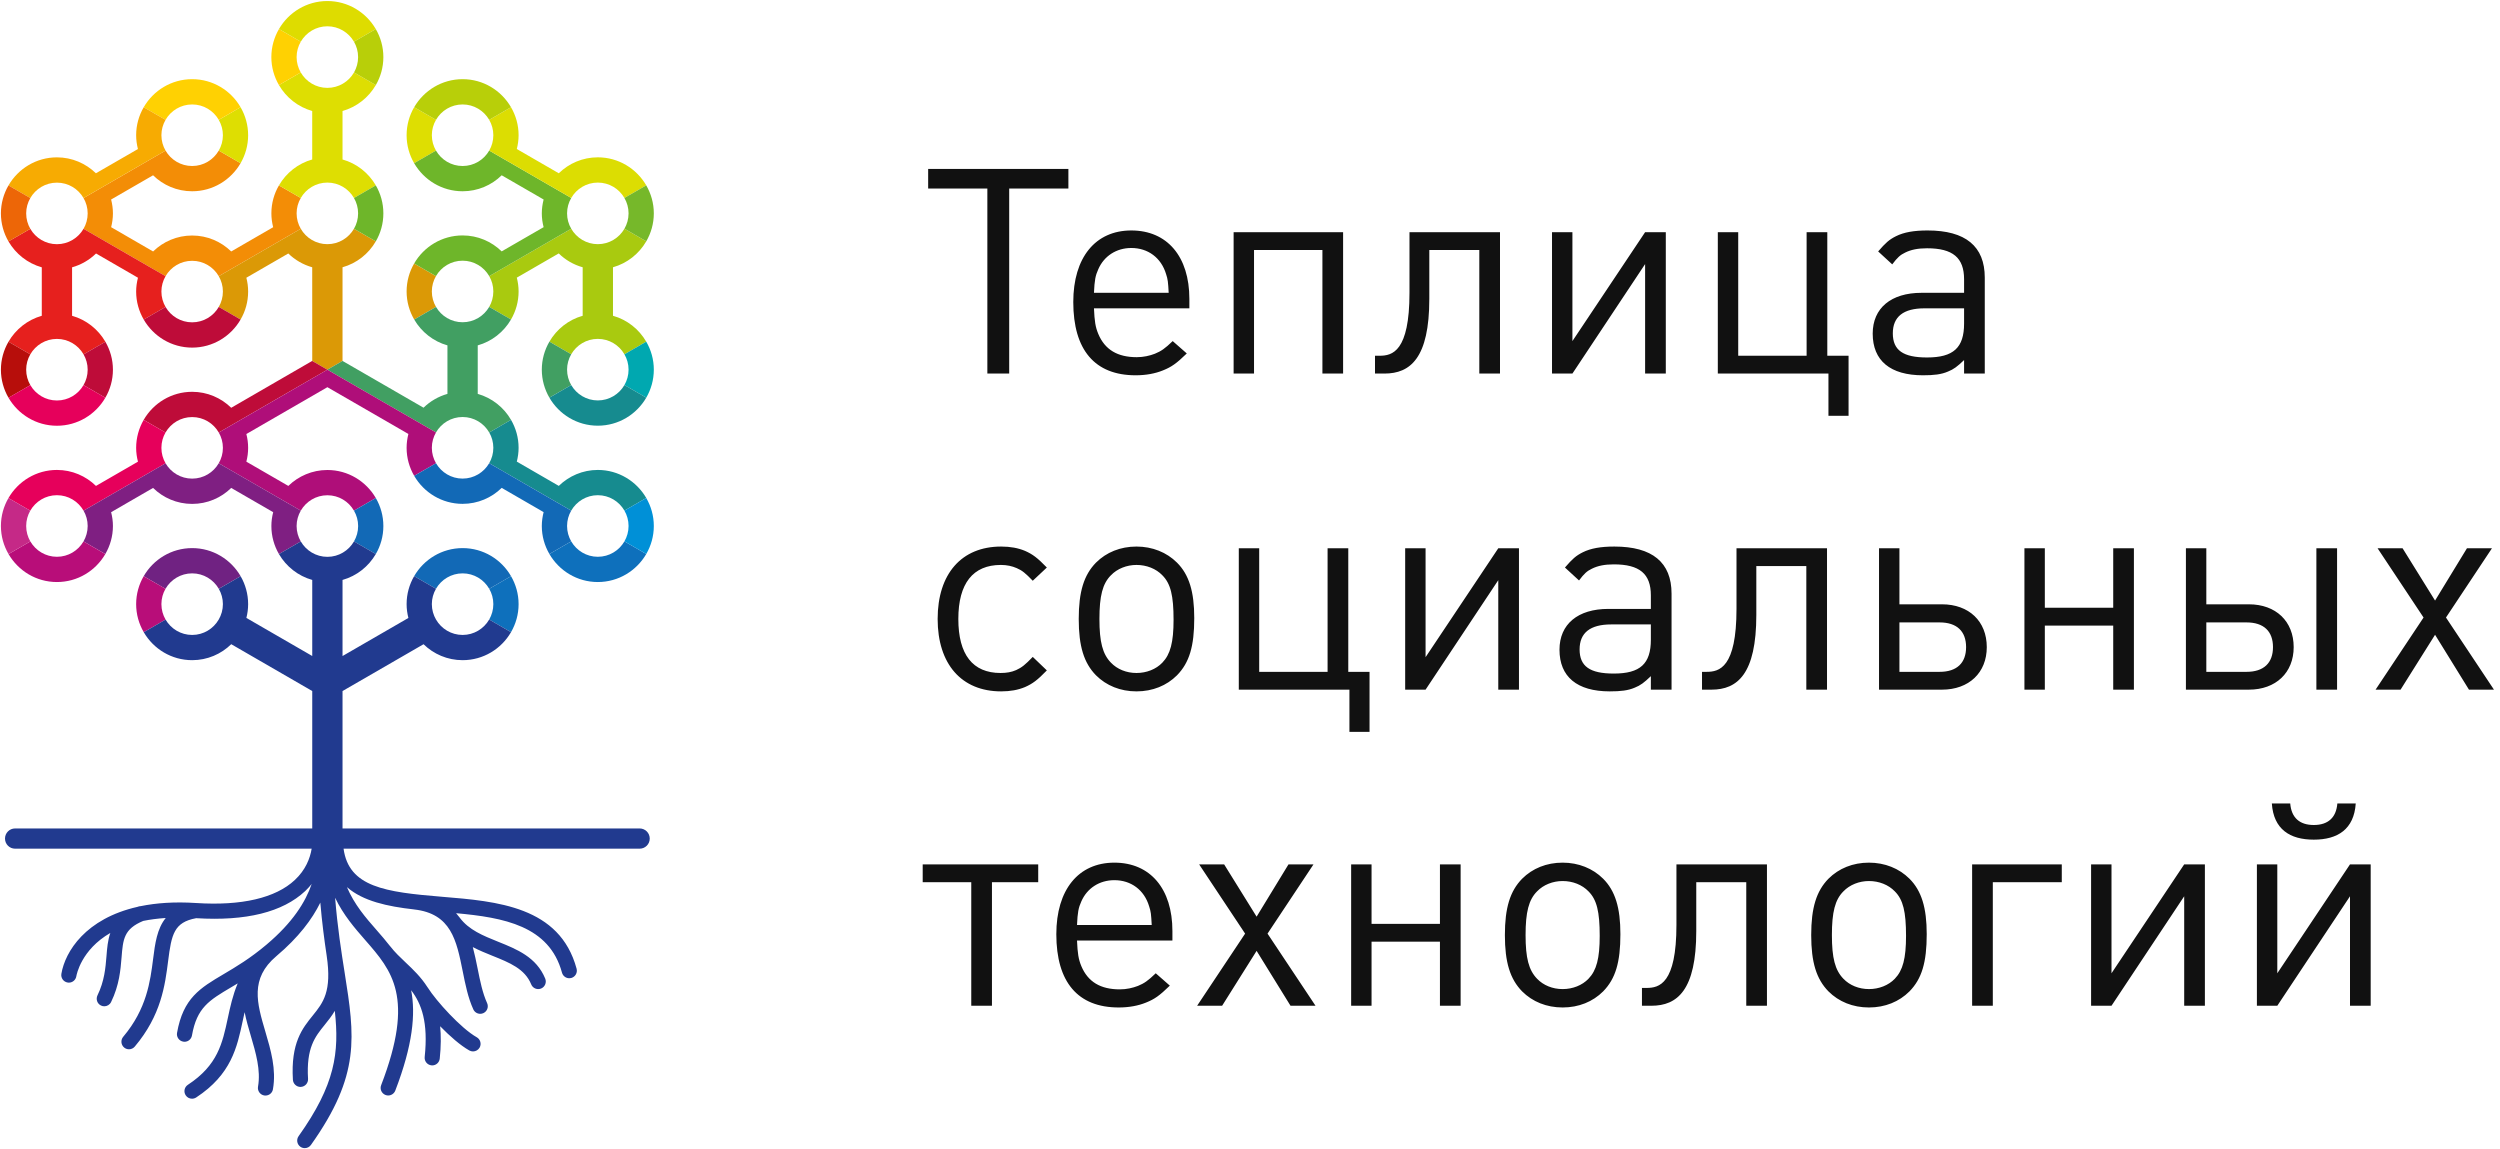 <?xml version="1.0" encoding="UTF-8" standalone="no"?>
<svg width="87px" height="40px" viewBox="0 0 87 40" version="1.1" xmlns="http://www.w3.org/2000/svg" xmlns:xlink="http://www.w3.org/1999/xlink" xmlns:sketch="http://www.bohemiancoding.com/sketch/ns">
    <!-- Generator: Sketch 3.3.3 (12072) - http://www.bohemiancoding.com/sketch -->
    <title>Теплица + Group Copy</title>
    <desc>Created with Sketch.</desc>
    <defs>
        <path id="path-1" d="M3.051,7.427 C3.051,7.622 2.998,7.805 2.907,7.963 L5.761,9.611 C5.946,9.291 6.291,9.076 6.687,9.076 C7.083,9.076 7.427,9.291 7.613,9.611 L10.467,7.961 C10.375,7.803 10.322,7.621 10.322,7.425 C10.322,7.23 10.375,7.048 10.467,6.891 L9.707,6.452 C9.54,6.738 9.444,7.07 9.444,7.425 C9.444,7.592 9.467,7.753 9.506,7.907 L8.046,8.751 C7.695,8.408 7.215,8.196 6.687,8.196 C6.158,8.196 5.679,8.408 5.328,8.751 L3.868,7.906 C3.906,7.753 3.93,7.592 3.93,7.427 C3.93,7.259 3.906,7.099 3.867,6.943 L5.327,6.1 C5.678,6.444 6.157,6.656 6.687,6.656 C7.407,6.656 8.035,6.262 8.372,5.68 L7.613,5.241 C7.427,5.561 7.083,5.777 6.687,5.777 C6.291,5.777 5.946,5.561 5.761,5.241 L2.907,6.892 C2.998,7.049 3.051,7.232 3.051,7.427"></path>
        <path d="M9.707,2.96 L10.466,2.521 C10.651,2.842 10.996,3.058 11.392,3.058 C11.789,3.058 12.135,2.842 12.32,2.521 L13.079,2.96 C12.827,3.394 12.413,3.723 11.92,3.863 L11.92,5.55 C12.412,5.688 12.826,6.017 13.078,6.451 L12.318,6.89 C12.133,6.57 11.789,6.354 11.392,6.354 C10.997,6.354 10.651,6.57 10.467,6.891 L9.707,6.452 C9.959,6.017 10.372,5.688 10.865,5.55 L10.865,3.863 C10.372,3.723 9.958,3.394 9.707,2.96 L9.707,2.96 Z M14.413,3.731 C14.246,4.018 14.15,4.351 14.15,4.706 C14.15,5.06 14.246,5.393 14.412,5.679 L15.172,5.24 C15.081,5.083 15.028,4.901 15.028,4.706 C15.028,4.51 15.081,4.328 15.173,4.17 L14.413,3.731 L14.413,3.731 Z M7.757,4.706 C7.757,4.901 7.704,5.084 7.613,5.241 L8.372,5.68 C8.538,5.393 8.635,5.061 8.635,4.706 C8.635,4.351 8.538,4.019 8.372,3.731 L7.612,4.171 C7.704,4.329 7.757,4.511 7.757,4.706 L7.757,4.706 Z" id="path-3"></path>
        <path d="M14.15,10.143 C14.15,9.789 14.246,9.457 14.412,9.17 L15.171,9.61 C15.081,9.767 15.028,9.948 15.028,10.143 C15.028,10.339 15.081,10.522 15.173,10.68 L14.414,11.119 C14.247,10.832 14.15,10.499 14.15,10.143 L14.15,10.143 Z M11.392,8.497 C10.997,8.497 10.651,8.281 10.467,7.961 L7.613,9.611 C7.704,9.769 7.757,9.951 7.757,10.146 C7.757,10.341 7.704,10.524 7.613,10.681 L8.372,11.12 C8.539,10.834 8.635,10.502 8.635,10.146 C8.635,9.98 8.613,9.82 8.573,9.665 L10.033,8.821 C10.263,9.045 10.548,9.212 10.865,9.301 L10.866,12.56 L10.865,12.56 L11.392,12.866 L11.92,12.56 L11.92,12.56 L11.92,9.301 C12.413,9.163 12.826,8.834 13.078,8.399 L12.318,7.961 C12.133,8.281 11.789,8.497 11.392,8.497 L11.392,8.497 Z" id="path-5"></path>
        <path id="path-7" d="M0.295,11.893 L1.054,12.332 C1.239,12.011 1.585,11.794 1.981,11.794 C2.377,11.794 2.723,12.011 2.908,12.332 L3.667,11.893 C3.415,11.458 3.001,11.129 2.508,10.989 L2.508,9.303 C2.826,9.214 3.112,9.046 3.342,8.821 L4.801,9.665 C4.762,9.819 4.738,9.98 4.738,10.146 C4.738,10.502 4.835,10.834 5.002,11.121 L5.761,10.681 C5.67,10.524 5.617,10.342 5.617,10.146 C5.617,9.952 5.67,9.769 5.761,9.611 L2.907,7.963 C2.722,8.282 2.377,8.498 1.981,8.498 C1.585,8.498 1.24,8.282 1.055,7.963 L0.295,8.401 C0.547,8.835 0.961,9.164 1.454,9.303 L1.454,10.989 C0.96,11.129 0.546,11.459 0.295,11.893"></path>
        <path d="M3.93,12.866 C3.93,13.221 3.833,13.554 3.666,13.841 L2.906,13.402 C2.998,13.244 3.051,13.062 3.051,12.866 C3.051,12.671 2.998,12.489 2.908,12.332 L3.667,11.893 C3.833,12.18 3.93,12.511 3.93,12.866 L3.93,12.866 Z M6.687,14.514 C7.083,14.514 7.428,14.73 7.613,15.051 L11.392,12.866 L10.865,12.56 L8.046,14.191 C7.695,13.847 7.215,13.635 6.687,13.635 C5.966,13.635 5.338,14.029 5,14.612 L5.76,15.051 C5.945,14.731 6.29,14.514 6.687,14.514 L6.687,14.514 Z M6.687,12.097 C7.407,12.097 8.035,11.703 8.372,11.12 L7.613,10.681 C7.428,11.002 7.083,11.217 6.687,11.217 C6.291,11.217 5.946,11.002 5.761,10.681 L5.002,11.121 C5.339,11.703 5.967,12.097 6.687,12.097 L6.687,12.097 Z" id="path-9"></path>
        <path id="path-11" d="M21.332,10.989 L21.332,9.301 C21.825,9.162 22.238,8.833 22.49,8.398 L21.731,7.959 C21.546,8.28 21.201,8.497 20.804,8.497 C20.408,8.497 20.063,8.28 19.878,7.959 L17.025,9.609 C17.116,9.766 17.168,9.948 17.168,10.143 C17.168,10.339 17.115,10.522 17.024,10.68 L17.783,11.119 C17.95,10.831 18.047,10.499 18.047,10.143 C18.047,9.977 18.024,9.816 17.985,9.662 L19.444,8.819 C19.673,9.044 19.959,9.212 20.277,9.301 L20.277,10.989 C19.784,11.127 19.371,11.456 19.119,11.89 L19.878,12.329 C20.063,12.009 20.408,11.793 20.804,11.793 C21.2,11.793 21.545,12.009 21.73,12.329 L22.489,11.89 C22.238,11.456 21.824,11.127 21.332,10.989"></path>
        <path d="M19.878,13.4 L19.119,13.839 C18.952,13.552 18.855,13.219 18.855,12.864 C18.855,12.509 18.952,12.177 19.119,11.89 L19.878,12.329 C19.787,12.487 19.734,12.669 19.734,12.864 C19.734,13.06 19.787,13.242 19.878,13.4 L19.878,13.4 Z M14.739,14.188 L11.92,12.56 L11.392,12.866 L15.172,15.05 C15.356,14.729 15.702,14.512 16.098,14.512 C16.495,14.512 16.84,14.729 17.025,15.05 L17.784,14.611 C17.532,14.176 17.119,13.847 16.625,13.707 L16.625,12.019 C17.118,11.881 17.531,11.552 17.783,11.119 L17.024,10.68 C16.838,10.999 16.494,11.214 16.098,11.214 C15.703,11.214 15.358,10.999 15.173,10.68 L14.414,11.119 C14.666,11.552 15.079,11.881 15.571,12.019 L15.571,13.707 C15.254,13.797 14.969,13.964 14.739,14.188 L14.739,14.188 Z" id="path-13"></path>
        <path d="M5.761,16.122 L2.908,17.772 C2.724,17.45 2.378,17.233 1.981,17.233 C1.584,17.233 1.238,17.45 1.053,17.772 L0.294,17.333 C0.631,16.749 1.26,16.354 1.981,16.354 C2.509,16.354 2.989,16.567 3.34,16.91 L4.801,16.066 C4.761,15.912 4.738,15.751 4.738,15.586 C4.738,15.231 4.835,14.899 5,14.612 L5.76,15.051 C5.669,15.208 5.617,15.39 5.617,15.586 C5.617,15.781 5.67,15.964 5.761,16.122 L5.761,16.122 Z M1.981,14.816 C2.7,14.816 3.328,14.423 3.666,13.841 L2.906,13.402 C2.721,13.722 2.377,13.937 1.981,13.937 C1.586,13.937 1.241,13.722 1.056,13.402 L0.296,13.841 C0.634,14.423 1.262,14.816 1.981,14.816 L1.981,14.816 Z" id="path-15"></path>
        <path d="M22.49,17.33 L21.73,17.769 C21.545,17.449 21.2,17.233 20.804,17.233 C20.408,17.233 20.063,17.449 19.878,17.77 L17.024,16.12 C17.115,15.962 17.168,15.78 17.168,15.584 C17.168,15.389 17.116,15.207 17.025,15.05 L17.784,14.611 C17.95,14.897 18.047,15.229 18.047,15.584 C18.047,15.749 18.024,15.91 17.985,16.064 L19.446,16.909 C19.798,16.567 20.276,16.354 20.804,16.354 C21.524,16.354 22.152,16.748 22.49,17.33 L22.49,17.33 Z M20.804,14.814 C21.524,14.814 22.152,14.421 22.49,13.839 L21.73,13.4 C21.545,13.719 21.2,13.935 20.804,13.935 C20.408,13.935 20.064,13.719 19.878,13.4 L19.119,13.839 C19.456,14.421 20.085,14.814 20.804,14.814 L20.804,14.814 Z" id="path-16"></path>
        <path id="path-18" d="M11.393,16.356 C10.865,16.356 10.386,16.568 10.034,16.91 L8.573,16.066 C8.613,15.912 8.635,15.751 8.635,15.586 C8.635,15.419 8.613,15.258 8.573,15.104 L11.393,13.474 L14.212,15.102 C14.173,15.256 14.15,15.417 14.15,15.584 C14.15,15.94 14.247,16.272 14.414,16.559 L15.173,16.12 C15.081,15.962 15.028,15.78 15.028,15.584 C15.028,15.389 15.081,15.207 15.172,15.05 L11.392,12.866 L7.613,15.051 C7.704,15.208 7.757,15.39 7.757,15.586 C7.757,15.781 7.704,15.964 7.612,16.122 L10.467,17.771 C10.652,17.451 10.997,17.235 11.393,17.235 C11.789,17.235 12.133,17.45 12.318,17.771 L13.078,17.331 C12.74,16.75 12.112,16.356 11.393,16.356"></path>
        <path d="M17.784,20.051 L17.025,20.49 C16.84,20.169 16.495,19.953 16.099,19.953 C15.702,19.953 15.356,20.17 15.172,20.49 L14.412,20.051 C14.749,19.468 15.378,19.074 16.099,19.074 C16.819,19.074 17.447,19.467 17.784,20.051 L17.784,20.051 Z M19.734,18.305 C19.734,18.109 19.787,17.927 19.878,17.77 L17.024,16.12 C16.838,16.439 16.494,16.655 16.098,16.655 C15.703,16.655 15.358,16.439 15.173,16.12 L14.414,16.559 C14.751,17.141 15.379,17.534 16.098,17.534 C16.627,17.534 17.107,17.322 17.459,16.978 L18.918,17.822 C18.879,17.977 18.855,18.138 18.855,18.305 C18.855,18.66 18.952,18.992 19.119,19.279 L19.878,18.84 C19.787,18.682 19.734,18.5 19.734,18.305 L19.734,18.305 Z M12.463,18.306 C12.463,18.502 12.41,18.684 12.318,18.842 L13.078,19.281 C13.245,18.994 13.341,18.662 13.341,18.306 C13.341,17.951 13.245,17.619 13.078,17.331 L12.318,17.771 C12.41,17.928 12.463,18.111 12.463,18.306 L12.463,18.306 Z" id="path-20"></path>
        <path id="path-22" d="M6.687,19.074 C5.966,19.074 5.337,19.468 5,20.052 L5.759,20.491 C5.944,20.17 6.29,19.953 6.687,19.953 C7.084,19.953 7.429,20.17 7.614,20.491 L8.374,20.052 C8.036,19.468 7.407,19.074 6.687,19.074"></path>
        <path id="path-24" d="M3.665,19.281 C3.832,18.993 3.93,18.661 3.93,18.305 C3.93,18.138 3.906,17.978 3.867,17.824 L5.327,16.98 C5.679,17.324 6.158,17.536 6.687,17.536 C7.216,17.536 7.695,17.324 8.046,16.98 L9.507,17.824 C9.467,17.979 9.444,18.139 9.444,18.306 C9.444,18.662 9.541,18.994 9.707,19.281 L10.467,18.842 C10.376,18.684 10.322,18.502 10.322,18.306 C10.322,18.111 10.376,17.929 10.467,17.771 L7.612,16.122 C7.427,16.441 7.083,16.656 6.687,16.656 C6.291,16.656 5.947,16.441 5.761,16.122 L2.908,17.772 C2.999,17.929 3.051,18.111 3.051,18.305 C3.051,18.5 2.997,18.684 2.906,18.842 L3.665,19.281"></path>
        <path d="M14.412,5.679 L15.172,5.24 C15.357,5.561 15.702,5.777 16.099,5.777 C16.495,5.777 16.84,5.561 17.025,5.24 L19.879,6.889 C19.787,7.047 19.734,7.23 19.734,7.425 C19.734,7.621 19.787,7.802 19.878,7.959 L17.025,9.609 C16.84,9.288 16.495,9.072 16.098,9.072 C15.702,9.072 15.356,9.288 15.171,9.609 L14.412,9.17 C14.749,8.587 15.378,8.193 16.098,8.193 C16.627,8.193 17.107,8.405 17.458,8.748 L18.918,7.905 C18.878,7.751 18.855,7.591 18.855,7.425 C18.855,7.259 18.879,7.097 18.918,6.943 L17.459,6.1 C17.108,6.444 16.627,6.656 16.099,6.656 C15.378,6.656 14.75,6.262 14.412,5.679 L14.412,5.679 Z M12.462,7.425 C12.462,7.621 12.41,7.803 12.318,7.961 L13.078,8.399 C13.245,8.113 13.341,7.781 13.341,7.425 C13.341,7.07 13.245,6.738 13.078,6.451 L12.318,6.89 C12.41,7.048 12.462,7.23 12.462,7.425 L12.462,7.425 Z" id="path-26"></path>
        <path d="M5.001,3.732 C5.338,3.149 5.967,2.755 6.687,2.755 C7.406,2.755 8.035,3.149 8.372,3.731 L7.613,4.171 C7.427,3.85 7.083,3.635 6.687,3.635 C6.291,3.635 5.946,3.851 5.761,4.171 L5.001,3.732 L5.001,3.732 Z M9.708,1.011 C9.541,1.299 9.443,1.631 9.443,1.987 C9.443,2.341 9.54,2.673 9.707,2.96 L10.466,2.521 C10.375,2.363 10.322,2.182 10.322,1.987 C10.322,1.791 10.376,1.608 10.467,1.451 L9.708,1.011 L9.708,1.011 Z" id="path-28"></path>
        <path id="path-30" d="M1.055,6.892 C1.24,6.572 1.585,6.356 1.981,6.356 C2.377,6.356 2.722,6.572 2.907,6.892 L5.761,5.241 C5.67,5.084 5.617,4.901 5.617,4.706 C5.617,4.511 5.67,4.329 5.761,4.171 L5.001,3.732 C4.835,4.019 4.738,4.351 4.738,4.706 C4.738,4.872 4.761,5.031 4.8,5.186 L3.338,6.03 C2.987,5.688 2.508,5.476 1.981,5.476 C1.261,5.476 0.633,5.87 0.295,6.453 L1.055,6.892"></path>
        <path id="path-32" d="M20.804,5.475 C20.276,5.475 19.797,5.686 19.446,6.03 L17.985,5.186 C18.024,5.031 18.047,4.872 18.047,4.706 C18.047,4.35 17.95,4.018 17.783,3.731 L17.024,4.17 C17.115,4.327 17.168,4.51 17.168,4.706 C17.168,4.901 17.116,5.083 17.025,5.24 L19.879,6.889 C20.064,6.569 20.409,6.354 20.804,6.354 C21.2,6.354 21.544,6.569 21.729,6.889 L22.489,6.45 C22.151,5.868 21.523,5.475 20.804,5.475"></path>
        <path d="M17.783,3.731 L17.024,4.17 C16.838,3.85 16.494,3.635 16.099,3.635 C15.703,3.635 15.358,3.85 15.173,4.17 L14.413,3.731 C14.751,3.149 15.379,2.755 16.099,2.755 C16.818,2.755 17.445,3.149 17.783,3.731 L17.783,3.731 Z M12.462,1.987 C12.462,2.181 12.41,2.363 12.32,2.521 L13.079,2.96 C13.245,2.673 13.341,2.341 13.341,1.987 C13.341,1.631 13.244,1.298 13.077,1.011 L12.318,1.451 C12.409,1.608 12.462,1.791 12.462,1.987 L12.462,1.987 Z" id="path-34"></path>
        <path d="M17.024,21.56 C17.115,21.402 17.168,21.219 17.168,21.024 C17.168,20.83 17.116,20.647 17.025,20.49 L17.784,20.051 C17.95,20.337 18.047,20.669 18.047,21.024 C18.047,21.38 17.95,21.712 17.783,22 L17.024,21.56 L17.024,21.56 Z M22.49,19.279 L21.73,18.84 C21.545,19.16 21.2,19.376 20.804,19.376 C20.408,19.376 20.064,19.16 19.878,18.84 L19.119,19.279 C19.456,19.861 20.085,20.255 20.804,20.255 C21.524,20.255 22.152,19.861 22.49,19.279 L22.49,19.279 Z" id="path-36"></path>
        <path d="M0.297,19.281 L1.056,18.842 C1.242,19.161 1.586,19.376 1.981,19.376 C2.376,19.376 2.72,19.161 2.906,18.842 L3.665,19.281 C3.327,19.863 2.7,20.255 1.981,20.255 C1.262,20.255 0.635,19.863 0.297,19.281 L0.297,19.281 Z M5.617,21.024 C5.617,20.83 5.669,20.648 5.759,20.491 L5,20.052 C4.834,20.339 4.738,20.67 4.738,21.024 C4.738,21.38 4.835,21.713 5.003,22.001 L5.762,21.561 C5.67,21.403 5.617,21.22 5.617,21.024 L5.617,21.024 Z" id="path-38"></path>
        <path id="path-40" d="M0.911,18.305 C0.911,18.111 0.963,17.929 1.053,17.772 L0.294,17.333 C0.128,17.619 0.032,17.95 0.032,18.305 C0.032,18.661 0.13,18.994 0.297,19.281 L1.056,18.842 C0.964,18.684 0.911,18.501 0.911,18.305"></path>
    </defs>
    <g id="Page-1" stroke="none" stroke-width="1" fill="none" fill-rule="evenodd" sketch:type="MSPage">
        <g id="Artboard-2" sketch:type="MSArtboardGroup" transform="translate(-7, -5)">
            <g id="Теплица-+-Group-Copy" sketch:type="MSLayerGroup" transform="translate(7, 5)">
                <path d="M37.18,6.56 L37.18,5.88 L32.3,5.88 L32.3,6.56 L34.36,6.56 L34.36,13 L35.12,13 L35.12,6.56 L37.18,6.56 Z M41.39,10.73 L41.39,10.4 C41.39,8.93 40.62,8.02 39.37,8.02 C38.12,8.02 37.35,8.96 37.35,10.51 C37.35,12.18 38.1,13.06 39.52,13.06 C39.88,13.06 40.2,13 40.47,12.89 C40.77,12.77 40.94,12.65 41.3,12.3 L40.81,11.87 C40.54,12.13 40.41,12.22 40.19,12.31 C40.01,12.38 39.79,12.43 39.56,12.43 C38.89,12.43 38.45,12.17 38.22,11.62 C38.12,11.38 38.09,11.18 38.07,10.73 L41.39,10.73 Z M40.67,10.19 L38.07,10.19 C38.09,9.75 38.12,9.59 38.22,9.37 C38.42,8.91 38.85,8.63 39.37,8.63 C39.95,8.63 40.41,8.97 40.58,9.54 C40.64,9.72 40.65,9.81 40.67,10.19 L40.67,10.19 Z M46.74,13 L46.74,8.08 L42.93,8.08 L42.93,13 L43.64,13 L43.64,8.7 L46.02,8.7 L46.02,13 L46.74,13 Z M52.2,13 L52.2,8.08 L49.05,8.08 L49.05,10.19 C49.05,12.24 48.45,12.38 48.01,12.38 L47.85,12.38 L47.85,13 L48.18,13 C49.08,13 49.74,12.46 49.74,10.4 L49.74,8.7 L51.48,8.7 L51.48,13 L52.2,13 Z M57.97,13 L57.97,8.08 L57.25,8.08 L54.72,11.87 L54.72,8.08 L54.01,8.08 L54.01,13 L54.72,13 L57.25,9.19 L57.25,13 L57.97,13 Z M64.33,14.47 L64.33,12.38 L63.59,12.38 L63.59,8.08 L62.87,8.08 L62.87,12.38 L60.49,12.38 L60.49,8.08 L59.78,8.08 L59.78,13 L63.63,13 L63.63,14.47 L64.33,14.47 Z M69.07,13 L69.07,9.66 C69.07,8.57 68.4,8.02 67.08,8.02 C66.61,8.02 66.26,8.08 65.98,8.22 C65.74,8.34 65.62,8.45 65.36,8.75 L65.85,9.2 C66.03,8.96 66.13,8.87 66.3,8.79 C66.5,8.69 66.74,8.64 67.06,8.64 C67.96,8.64 68.35,8.97 68.35,9.72 L68.35,10.19 L66.87,10.19 C65.81,10.19 65.17,10.72 65.17,11.61 C65.17,12.55 65.78,13.06 66.92,13.06 C67.3,13.06 67.56,13.03 67.79,12.93 C67.99,12.85 68.11,12.76 68.35,12.53 L68.35,13 L69.07,13 Z M68.35,11.26 C68.35,12.1 67.98,12.44 67.06,12.44 C66.23,12.44 65.87,12.19 65.87,11.6 C65.87,11.02 66.24,10.73 66.97,10.73 L68.35,10.73 L68.35,11.26 Z M36.43,23.33 L35.94,22.86 C35.68,23.13 35.56,23.23 35.36,23.32 C35.2,23.39 35.03,23.42 34.82,23.42 C33.85,23.42 33.35,22.78 33.35,21.54 C33.35,20.3 33.86,19.66 34.83,19.66 C35.04,19.66 35.22,19.7 35.38,19.77 C35.57,19.85 35.69,19.95 35.94,20.21 L36.43,19.75 C36.1,19.41 35.94,19.29 35.67,19.17 C35.43,19.07 35.16,19.02 34.84,19.02 C33.46,19.02 32.63,19.97 32.63,21.54 C32.63,23.11 33.46,24.06 34.84,24.06 C35.16,24.06 35.43,24.01 35.67,23.91 C35.94,23.79 36.1,23.67 36.43,23.33 L36.43,23.33 Z M41.56,21.51 C41.56,20.59 41.38,20 40.96,19.58 C40.6,19.22 40.1,19.02 39.55,19.02 C38.99,19.02 38.5,19.22 38.14,19.58 C37.72,20.01 37.54,20.59 37.54,21.54 C37.54,22.49 37.72,23.07 38.14,23.5 C38.5,23.86 38.99,24.06 39.55,24.06 C40.11,24.06 40.6,23.86 40.96,23.5 C41.39,23.06 41.56,22.49 41.56,21.51 L41.56,21.51 Z M40.84,21.57 C40.84,22.35 40.73,22.77 40.45,23.06 C40.23,23.29 39.9,23.42 39.55,23.42 C39.2,23.42 38.88,23.29 38.66,23.06 C38.37,22.76 38.26,22.34 38.26,21.54 C38.26,20.74 38.37,20.31 38.66,20.02 C38.88,19.79 39.21,19.66 39.55,19.66 C39.9,19.66 40.23,19.79 40.45,20.02 C40.74,20.31 40.84,20.73 40.84,21.57 L40.84,21.57 Z M47.66,25.47 L47.66,23.38 L46.92,23.38 L46.92,19.08 L46.2,19.08 L46.2,23.38 L43.82,23.38 L43.82,19.08 L43.11,19.08 L43.11,24 L46.96,24 L46.96,25.47 L47.66,25.47 Z M52.86,24 L52.86,19.08 L52.14,19.08 L49.61,22.87 L49.61,19.08 L48.9,19.08 L48.9,24 L49.61,24 L52.14,20.19 L52.14,24 L52.86,24 Z M58.17,24 L58.17,20.66 C58.17,19.57 57.5,19.02 56.18,19.02 C55.71,19.02 55.36,19.08 55.08,19.22 C54.84,19.34 54.72,19.45 54.46,19.75 L54.95,20.2 C55.13,19.96 55.23,19.87 55.4,19.79 C55.6,19.69 55.84,19.64 56.16,19.64 C57.06,19.64 57.45,19.97 57.45,20.72 L57.45,21.19 L55.97,21.19 C54.91,21.19 54.27,21.72 54.27,22.61 C54.27,23.55 54.88,24.06 56.02,24.06 C56.4,24.06 56.66,24.03 56.89,23.93 C57.09,23.85 57.21,23.76 57.45,23.53 L57.45,24 L58.17,24 Z M57.45,22.26 C57.45,23.1 57.08,23.44 56.16,23.44 C55.33,23.44 54.97,23.19 54.97,22.6 C54.97,22.02 55.34,21.73 56.07,21.73 L57.45,21.73 L57.45,22.26 Z M63.58,24 L63.58,19.08 L60.43,19.08 L60.43,21.19 C60.43,23.24 59.83,23.38 59.39,23.38 L59.23,23.38 L59.23,24 L59.56,24 C60.46,24 61.12,23.46 61.12,21.4 L61.12,19.7 L62.86,19.7 L62.86,24 L63.58,24 Z M69.14,22.52 C69.14,21.62 68.52,21.03 67.58,21.03 L66.1,21.03 L66.1,19.08 L65.39,19.08 L65.39,24 L67.58,24 C68.52,24 69.14,23.41 69.14,22.52 L69.14,22.52 Z M68.42,22.52 C68.42,23.07 68.1,23.38 67.5,23.38 L66.1,23.38 L66.1,21.66 L67.5,21.66 C68.1,21.66 68.42,21.97 68.42,22.52 L68.42,22.52 Z M74.26,24 L74.26,19.08 L73.54,19.08 L73.54,21.15 L71.16,21.15 L71.16,19.08 L70.45,19.08 L70.45,24 L71.16,24 L71.16,21.77 L73.54,21.77 L73.54,24 L74.26,24 Z M81.33,24 L81.33,19.08 L80.61,19.08 L80.61,24 L81.33,24 Z M79.82,22.52 C79.82,21.62 79.2,21.03 78.26,21.03 L76.78,21.03 L76.78,19.08 L76.07,19.08 L76.07,24 L78.26,24 C79.2,24 79.82,23.41 79.82,22.52 L79.82,22.52 Z M79.1,22.52 C79.1,23.07 78.78,23.38 78.18,23.38 L76.78,23.38 L76.78,21.66 L78.18,21.66 C78.78,21.66 79.1,21.97 79.1,22.52 L79.1,22.52 Z M86.79,24 L85.12,21.49 L86.72,19.08 L85.85,19.08 L84.74,20.9 L83.61,19.08 L82.74,19.08 L84.34,21.49 L82.67,24 L83.54,24 L84.74,22.09 L85.92,24 L86.79,24 Z M36.13,30.7 L36.13,30.08 L32.11,30.08 L32.11,30.7 L33.8,30.7 L33.8,35 L34.52,35 L34.52,30.7 L36.13,30.7 Z M40.8,32.73 L40.8,32.4 C40.8,30.93 40.03,30.02 38.78,30.02 C37.53,30.02 36.76,30.96 36.76,32.51 C36.76,34.18 37.51,35.06 38.93,35.06 C39.29,35.06 39.61,35 39.88,34.89 C40.18,34.77 40.35,34.65 40.71,34.3 L40.22,33.87 C39.95,34.13 39.82,34.22 39.6,34.31 C39.42,34.38 39.2,34.43 38.97,34.43 C38.3,34.43 37.86,34.17 37.63,33.62 C37.53,33.38 37.5,33.18 37.48,32.73 L40.8,32.73 Z M40.08,32.19 L37.48,32.19 C37.5,31.75 37.53,31.59 37.63,31.37 C37.83,30.91 38.26,30.63 38.78,30.63 C39.36,30.63 39.82,30.97 39.99,31.54 C40.05,31.72 40.06,31.81 40.08,32.19 L40.08,32.19 Z M45.78,35 L44.11,32.49 L45.71,30.08 L44.84,30.08 L43.73,31.9 L42.6,30.08 L41.73,30.08 L43.33,32.49 L41.66,35 L42.53,35 L43.73,33.09 L44.91,35 L45.78,35 Z M50.83,35 L50.83,30.08 L50.11,30.08 L50.11,32.15 L47.73,32.15 L47.73,30.08 L47.02,30.08 L47.02,35 L47.73,35 L47.73,32.77 L50.11,32.77 L50.11,35 L50.83,35 Z M56.39,32.51 C56.39,31.59 56.21,31 55.79,30.58 C55.43,30.22 54.93,30.02 54.38,30.02 C53.82,30.02 53.33,30.22 52.97,30.58 C52.55,31.01 52.37,31.59 52.37,32.54 C52.37,33.49 52.55,34.07 52.97,34.5 C53.33,34.86 53.82,35.06 54.38,35.06 C54.94,35.06 55.43,34.86 55.79,34.5 C56.22,34.06 56.39,33.49 56.39,32.51 L56.39,32.51 Z M55.67,32.57 C55.67,33.35 55.56,33.77 55.28,34.06 C55.06,34.29 54.73,34.42 54.38,34.42 C54.03,34.42 53.71,34.29 53.49,34.06 C53.2,33.76 53.09,33.34 53.09,32.54 C53.09,31.74 53.2,31.31 53.49,31.02 C53.71,30.79 54.04,30.66 54.38,30.66 C54.73,30.66 55.06,30.79 55.28,31.02 C55.57,31.31 55.67,31.73 55.67,32.57 L55.67,32.57 Z M61.49,35 L61.49,30.08 L58.34,30.08 L58.34,32.19 C58.34,34.24 57.74,34.38 57.3,34.38 L57.14,34.38 L57.14,35 L57.47,35 C58.37,35 59.03,34.46 59.03,32.4 L59.03,30.7 L60.77,30.7 L60.77,35 L61.49,35 Z M67.05,32.51 C67.05,31.59 66.87,31 66.45,30.58 C66.09,30.22 65.59,30.02 65.04,30.02 C64.48,30.02 63.99,30.22 63.63,30.58 C63.21,31.01 63.03,31.59 63.03,32.54 C63.03,33.49 63.21,34.07 63.63,34.5 C63.99,34.86 64.48,35.06 65.04,35.06 C65.6,35.06 66.09,34.86 66.45,34.5 C66.88,34.06 67.05,33.49 67.05,32.51 L67.05,32.51 Z M66.33,32.57 C66.33,33.35 66.22,33.77 65.94,34.06 C65.72,34.29 65.39,34.42 65.04,34.42 C64.69,34.42 64.37,34.29 64.15,34.06 C63.86,33.76 63.75,33.34 63.75,32.54 C63.75,31.74 63.86,31.31 64.15,31.02 C64.37,30.79 64.7,30.66 65.04,30.66 C65.39,30.66 65.72,30.79 65.94,31.02 C66.23,31.31 66.33,31.73 66.33,32.57 L66.33,32.57 Z M71.75,30.7 L71.75,30.08 L68.63,30.08 L68.63,35 L69.35,35 L69.35,30.7 L71.75,30.7 Z M76.73,35 L76.73,30.08 L76.01,30.08 L73.48,33.87 L73.48,30.08 L72.77,30.08 L72.77,35 L73.48,35 L76.01,31.19 L76.01,35 L76.73,35 Z M81.98,27.96 L81.34,27.96 C81.3,28.46 81.01,28.71 80.52,28.71 C80.03,28.71 79.74,28.46 79.7,27.96 L79.06,27.96 C79.12,28.86 79.69,29.22 80.52,29.22 C81.35,29.22 81.92,28.86 81.98,27.96 L81.98,27.96 Z M82.5,35 L82.5,30.08 L81.78,30.08 L79.25,33.87 L79.25,30.08 L78.54,30.08 L78.54,35 L79.25,35 L81.78,31.19 L81.78,35 L82.5,35 Z" id="Теплица" fill="#111111" sketch:type="MSShapeGroup"></path>
                <g id="Group-Copy">
                    <mask id="mask-2" sketch:name="Clip 2" fill="white">
                        <use xlink:href="#path-1"></use>
                    </mask>
                    <use id="Clip-2" fill="#F38D06" sketch:type="MSShapeGroup" xlink:href="#path-1"></use>
                    <mask id="mask-4" sketch:name="Clip 5" fill="white">
                        <use xlink:href="#path-3"></use>
                    </mask>
                    <use id="Clip-5" fill="#DEDE02" sketch:type="MSShapeGroup" xlink:href="#path-3"></use>
                    <mask id="mask-6" sketch:name="Clip 8" fill="white">
                        <use xlink:href="#path-5"></use>
                    </mask>
                    <use id="Clip-8" fill="#DB9906" sketch:type="MSShapeGroup" xlink:href="#path-5"></use>
                    <mask id="mask-8" sketch:name="Clip 11" fill="white">
                        <use xlink:href="#path-7"></use>
                    </mask>
                    <use id="Clip-11" fill="#E6201E" sketch:type="MSShapeGroup" xlink:href="#path-7"></use>
                    <mask id="mask-10" sketch:name="Clip 14" fill="white">
                        <use xlink:href="#path-9"></use>
                    </mask>
                    <use id="Clip-14" fill="#BE0C39" sketch:type="MSShapeGroup" xlink:href="#path-9"></use>
                    <path d="M0.911,12.866 C0.911,12.671 0.963,12.489 1.054,12.332 L0.295,11.893 C0.129,12.18 0.032,12.511 0.032,12.866 C0.032,13.221 0.129,13.554 0.296,13.842 L1.056,13.402 C0.964,13.244 0.911,13.062 0.911,12.866" id="Fill-16" fill="#B70E0B" sketch:type="MSShapeGroup"></path>
                    <mask id="mask-12" sketch:name="Clip 19" fill="white">
                        <use xlink:href="#path-11"></use>
                    </mask>
                    <use id="Clip-19" fill="#A9CA0F" sketch:type="MSShapeGroup" xlink:href="#path-11"></use>
                    <path d="M21.874,12.864 C21.874,13.06 21.821,13.242 21.73,13.4 L22.49,13.839 C22.656,13.552 22.753,13.219 22.753,12.864 C22.753,12.509 22.656,12.176 22.489,11.89 L21.73,12.329 C21.821,12.486 21.874,12.669 21.874,12.864" id="Fill-21" fill="#00A8B0" sketch:type="MSShapeGroup"></path>
                    <mask id="mask-14" sketch:name="Clip 23" fill="white">
                        <use xlink:href="#path-13"></use>
                    </mask>
                    <use id="Clip-23" fill="#419F62" sketch:type="MSShapeGroup" xlink:href="#path-13"></use>
                    <g id="Fill-17">
                        <use fill="#E6005B" fill-rule="evenodd" sketch:type="MSShapeGroup" xlink:href="#path-15"></use>
                        <use fill="none" xlink:href="#path-15"></use>
                    </g>
                    <mask id="mask-17" sketch:name="Clip 26" fill="white">
                        <use xlink:href="#path-16"></use>
                    </mask>
                    <use id="Clip-26" fill="#168B8F" sketch:type="MSShapeGroup" xlink:href="#path-16"></use>
                    <mask id="mask-19" sketch:name="Clip 29" fill="white">
                        <use xlink:href="#path-18"></use>
                    </mask>
                    <use id="Clip-29" fill="#AF0E79" sketch:type="MSShapeGroup" xlink:href="#path-18"></use>
                    <mask id="mask-21" sketch:name="Clip 32" fill="white">
                        <use xlink:href="#path-20"></use>
                    </mask>
                    <use id="Clip-32" fill="#1269B6" sketch:type="MSShapeGroup" xlink:href="#path-20"></use>
                    <mask id="mask-23" sketch:name="Clip 35" fill="white">
                        <use xlink:href="#path-22"></use>
                    </mask>
                    <use id="Clip-35" fill="#702282" sketch:type="MSShapeGroup" xlink:href="#path-22"></use>
                    <mask id="mask-25" sketch:name="Clip 38" fill="white">
                        <use xlink:href="#path-24"></use>
                    </mask>
                    <use id="Clip-38" fill="#7F1F82" sketch:type="MSShapeGroup" xlink:href="#path-24"></use>
                    <mask id="mask-27" sketch:name="Clip 41" fill="white">
                        <use xlink:href="#path-26"></use>
                    </mask>
                    <use id="Clip-41" fill="#6EB62A" sketch:type="MSShapeGroup" xlink:href="#path-26"></use>
                    <mask id="mask-29" sketch:name="Clip 44" fill="white">
                        <use xlink:href="#path-28"></use>
                    </mask>
                    <use id="Clip-44" fill="#FFD102" sketch:type="MSShapeGroup" xlink:href="#path-28"></use>
                    <path d="M10.467,1.451 C10.653,1.131 10.997,0.915 11.392,0.915 C11.788,0.915 12.132,1.131 12.318,1.451 L13.077,1.011 C12.739,0.429 12.112,0.036 11.392,0.036 C10.673,0.036 10.045,0.429 9.708,1.011 L10.467,1.451" id="Fill-46" fill="#DEDC00" sketch:type="MSShapeGroup"></path>
                    <mask id="mask-31" sketch:name="Clip 48" fill="white">
                        <use xlink:href="#path-30"></use>
                    </mask>
                    <use id="Clip-48" fill="#F7AB02" sketch:type="MSShapeGroup" xlink:href="#path-30"></use>
                    <path d="M0.911,7.427 C0.911,7.232 0.964,7.049 1.055,6.892 L0.295,6.453 C0.129,6.74 0.032,7.072 0.032,7.427 C0.032,7.782 0.129,8.115 0.295,8.402 L1.055,7.963 C0.964,7.805 0.911,7.622 0.911,7.427" id="Fill-50" fill="#ED6607" sketch:type="MSShapeGroup"></path>
                    <mask id="mask-33" sketch:name="Clip 52" fill="white">
                        <use xlink:href="#path-32"></use>
                    </mask>
                    <use id="Clip-52" fill="#DCDD02" sketch:type="MSShapeGroup" xlink:href="#path-32"></use>
                    <path d="M21.874,7.425 C21.874,7.621 21.821,7.802 21.731,7.959 L22.49,8.398 C22.656,8.112 22.753,7.78 22.753,7.425 C22.753,7.07 22.655,6.737 22.489,6.45 L21.729,6.889 C21.821,7.047 21.874,7.23 21.874,7.425" id="Fill-54" fill="#76B82A" sketch:type="MSShapeGroup"></path>
                    <mask id="mask-35" sketch:name="Clip 56" fill="white">
                        <use xlink:href="#path-34"></use>
                    </mask>
                    <use id="Clip-56" fill="#B8CF09" sketch:type="MSShapeGroup" xlink:href="#path-34"></use>
                    <mask id="mask-37" sketch:name="Clip 59" fill="white">
                        <use xlink:href="#path-36"></use>
                    </mask>
                    <use id="Clip-59" fill="#0E70BC" sketch:type="MSShapeGroup" xlink:href="#path-36"></use>
                    <mask id="mask-39" sketch:name="Clip 63" fill="white">
                        <use xlink:href="#path-38"></use>
                    </mask>
                    <use id="Clip-63" fill="#B80D79" sketch:type="MSShapeGroup" xlink:href="#path-38"></use>
                    <path d="M21.874,18.305 C21.874,18.5 21.821,18.682 21.73,18.84 L22.49,19.279 C22.656,18.992 22.753,18.659 22.753,18.305 C22.753,17.95 22.656,17.617 22.489,17.33 L21.73,17.769 C21.821,17.927 21.874,18.109 21.874,18.305" id="Path" fill="#0090D7" sketch:type="MSShapeGroup"></path>
                    <mask id="mask-41" sketch:name="Clip 66" fill="white">
                        <use xlink:href="#path-40"></use>
                    </mask>
                    <use id="Clip-66" fill="#C52987" sketch:type="MSShapeGroup" xlink:href="#path-40"></use>
                    <path d="M22.26,28.83 L11.92,28.83 L11.92,24.048 L14.739,22.419 C15.091,22.762 15.57,22.974 16.099,22.974 C16.818,22.974 17.446,22.582 17.783,22 L17.024,21.56 C16.838,21.88 16.494,22.096 16.099,22.096 C15.703,22.096 15.358,21.88 15.173,21.56 C15.081,21.402 15.028,21.219 15.028,21.024 C15.028,20.83 15.081,20.647 15.172,20.49 L14.412,20.051 C14.246,20.338 14.15,20.669 14.15,21.024 C14.15,21.191 14.173,21.351 14.212,21.505 L11.92,22.83 L11.92,20.182 C12.413,20.043 12.826,19.714 13.078,19.281 L12.319,18.842 C12.134,19.161 11.789,19.378 11.393,19.378 C10.997,19.378 10.652,19.161 10.467,18.842 L9.707,19.281 C9.959,19.714 10.373,20.043 10.866,20.182 L10.866,22.829 L8.574,21.504 C8.613,21.35 8.635,21.19 8.635,21.024 C8.635,20.67 8.539,20.339 8.374,20.052 L7.614,20.491 C7.704,20.648 7.757,20.83 7.757,21.024 C7.757,21.22 7.703,21.403 7.611,21.561 C7.426,21.881 7.082,22.096 6.687,22.096 C6.292,22.096 5.948,21.881 5.762,21.561 L5.003,22.001 C5.34,22.582 5.968,22.974 6.687,22.974 C7.216,22.974 7.696,22.762 8.047,22.418 L10.866,24.048 L10.866,28.83 L0.525,28.83 C0.331,28.83 0.174,28.988 0.174,29.182 C0.174,29.377 0.331,29.534 0.525,29.534 L10.846,29.534 C10.789,29.877 10.633,30.275 10.26,30.624 C9.592,31.251 8.404,31.528 6.823,31.425 C6.076,31.376 5.438,31.423 4.894,31.534 C4.863,31.535 4.831,31.541 4.8,31.553 C4.797,31.555 4.795,31.556 4.792,31.557 C2.982,31.965 2.266,33.113 2.136,33.889 C2.112,34.033 2.209,34.168 2.353,34.192 C2.367,34.194 2.382,34.196 2.397,34.196 C2.523,34.196 2.635,34.104 2.656,33.975 C2.666,33.917 2.826,33.053 3.839,32.467 C3.75,32.722 3.727,32.997 3.705,33.279 C3.672,33.683 3.635,34.14 3.392,34.639 C3.329,34.771 3.383,34.929 3.514,34.992 C3.551,35.01 3.591,35.019 3.629,35.019 C3.727,35.019 3.821,34.964 3.866,34.871 C4.153,34.281 4.195,33.749 4.23,33.322 C4.281,32.682 4.311,32.328 4.984,32.048 C5.221,32 5.481,31.965 5.768,31.946 C5.463,32.321 5.396,32.838 5.328,33.375 C5.229,34.148 5.107,35.11 4.287,36.081 C4.194,36.192 4.208,36.359 4.319,36.453 C4.368,36.494 4.428,36.515 4.489,36.515 C4.564,36.515 4.638,36.483 4.69,36.421 C5.61,35.331 5.744,34.283 5.851,33.441 C5.968,32.515 6.055,32.095 6.826,31.953 C8.561,32.06 9.837,31.744 10.621,31.009 C10.703,30.931 10.777,30.848 10.847,30.762 C10.631,31.389 10.188,32.102 9.278,32.87 C9.278,32.87 9.278,32.871 9.277,32.871 C8.701,33.357 8.212,33.646 7.781,33.901 C6.964,34.384 6.374,34.733 6.161,35.944 C6.136,36.087 6.232,36.224 6.375,36.249 C6.391,36.252 6.406,36.254 6.421,36.254 C6.547,36.254 6.658,36.163 6.68,36.035 C6.851,35.063 7.277,34.812 8.049,34.355 C8.12,34.313 8.196,34.268 8.272,34.222 C8.099,34.634 8.011,35.041 7.929,35.425 C7.741,36.307 7.578,37.068 6.538,37.751 C6.416,37.831 6.382,37.994 6.462,38.116 C6.512,38.194 6.597,38.235 6.682,38.235 C6.732,38.235 6.782,38.221 6.827,38.192 C8.049,37.39 8.25,36.447 8.445,35.535 C8.467,35.43 8.489,35.327 8.513,35.224 C8.569,35.504 8.649,35.78 8.728,36.046 C8.901,36.634 9.08,37.243 8.979,37.816 C8.954,37.96 9.05,38.096 9.193,38.122 C9.209,38.124 9.224,38.125 9.239,38.125 C9.365,38.125 9.476,38.036 9.498,37.908 C9.621,37.212 9.424,36.543 9.233,35.896 C8.942,34.909 8.691,34.056 9.618,33.273 L9.618,33.273 C10.395,32.617 10.863,31.988 11.147,31.411 C11.206,32.102 11.286,32.71 11.368,33.256 C11.555,34.509 11.244,34.894 10.885,35.339 C10.524,35.785 10.115,36.29 10.193,37.577 C10.202,37.716 10.318,37.825 10.456,37.825 C10.462,37.825 10.467,37.825 10.472,37.824 C10.618,37.815 10.728,37.69 10.72,37.545 C10.654,36.463 10.965,36.078 11.295,35.67 C11.418,35.517 11.544,35.362 11.651,35.177 C11.813,36.63 11.665,37.747 10.391,39.539 C10.307,39.658 10.334,39.822 10.453,39.907 C10.499,39.94 10.553,39.955 10.606,39.955 C10.688,39.955 10.769,39.917 10.82,39.845 C12.554,37.405 12.344,36.069 11.995,33.857 C11.879,33.123 11.745,32.275 11.662,31.242 C11.951,31.845 12.344,32.297 12.712,32.718 C13.641,33.781 14.443,34.698 13.264,37.764 C13.211,37.9 13.279,38.052 13.415,38.105 C13.446,38.117 13.478,38.123 13.509,38.123 C13.615,38.123 13.715,38.058 13.756,37.953 C14.365,36.37 14.468,35.282 14.308,34.46 C14.67,34.933 14.907,35.574 14.779,36.784 C14.764,36.929 14.869,37.059 15.013,37.074 C15.023,37.075 15.032,37.076 15.041,37.076 C15.174,37.076 15.288,36.976 15.303,36.84 C15.349,36.406 15.349,36.038 15.317,35.713 C15.655,36.06 16.024,36.382 16.332,36.556 C16.373,36.579 16.417,36.59 16.461,36.59 C16.553,36.59 16.642,36.541 16.691,36.456 C16.762,36.328 16.717,36.167 16.59,36.096 C16.043,35.788 15.18,34.835 14.887,34.369 C14.883,34.362 14.878,34.356 14.873,34.35 C14.651,34.002 14.379,33.742 14.119,33.497 C13.925,33.313 13.741,33.14 13.584,32.936 C13.581,32.933 13.578,32.93 13.576,32.928 C13.426,32.735 13.267,32.552 13.108,32.37 C12.725,31.933 12.335,31.485 12.073,30.871 C12.633,31.362 13.486,31.544 14.401,31.647 C14.404,31.648 14.406,31.649 14.41,31.649 C15.7,31.792 15.887,32.724 16.103,33.803 C16.193,34.254 16.286,34.721 16.472,35.127 C16.516,35.224 16.612,35.281 16.712,35.281 C16.749,35.281 16.786,35.273 16.821,35.257 C16.954,35.196 17.012,35.04 16.951,34.907 C16.792,34.557 16.708,34.14 16.62,33.7 C16.571,33.455 16.519,33.205 16.454,32.959 C16.675,33.074 16.907,33.169 17.136,33.261 C17.741,33.504 18.263,33.714 18.486,34.256 C18.528,34.359 18.626,34.42 18.73,34.42 C18.763,34.42 18.797,34.414 18.829,34.401 C18.964,34.346 19.029,34.191 18.974,34.056 C18.666,33.307 17.988,33.034 17.332,32.771 C16.809,32.56 16.314,32.361 15.998,31.934 C15.959,31.881 15.917,31.829 15.872,31.779 C17.526,31.93 19.115,32.216 19.557,33.848 C19.589,33.966 19.695,34.043 19.811,34.043 C19.834,34.043 19.857,34.04 19.88,34.034 C20.02,33.995 20.104,33.851 20.065,33.709 C19.479,31.544 17.3,31.365 15.377,31.207 C13.403,31.046 12.138,30.867 11.956,29.534 L22.26,29.534 C22.454,29.534 22.611,29.377 22.611,29.182 C22.611,28.988 22.454,28.83 22.26,28.83" id="Fill-68" fill="#213A8F" sketch:type="MSShapeGroup"></path>
                </g>
            </g>
        </g>
    </g>
</svg>